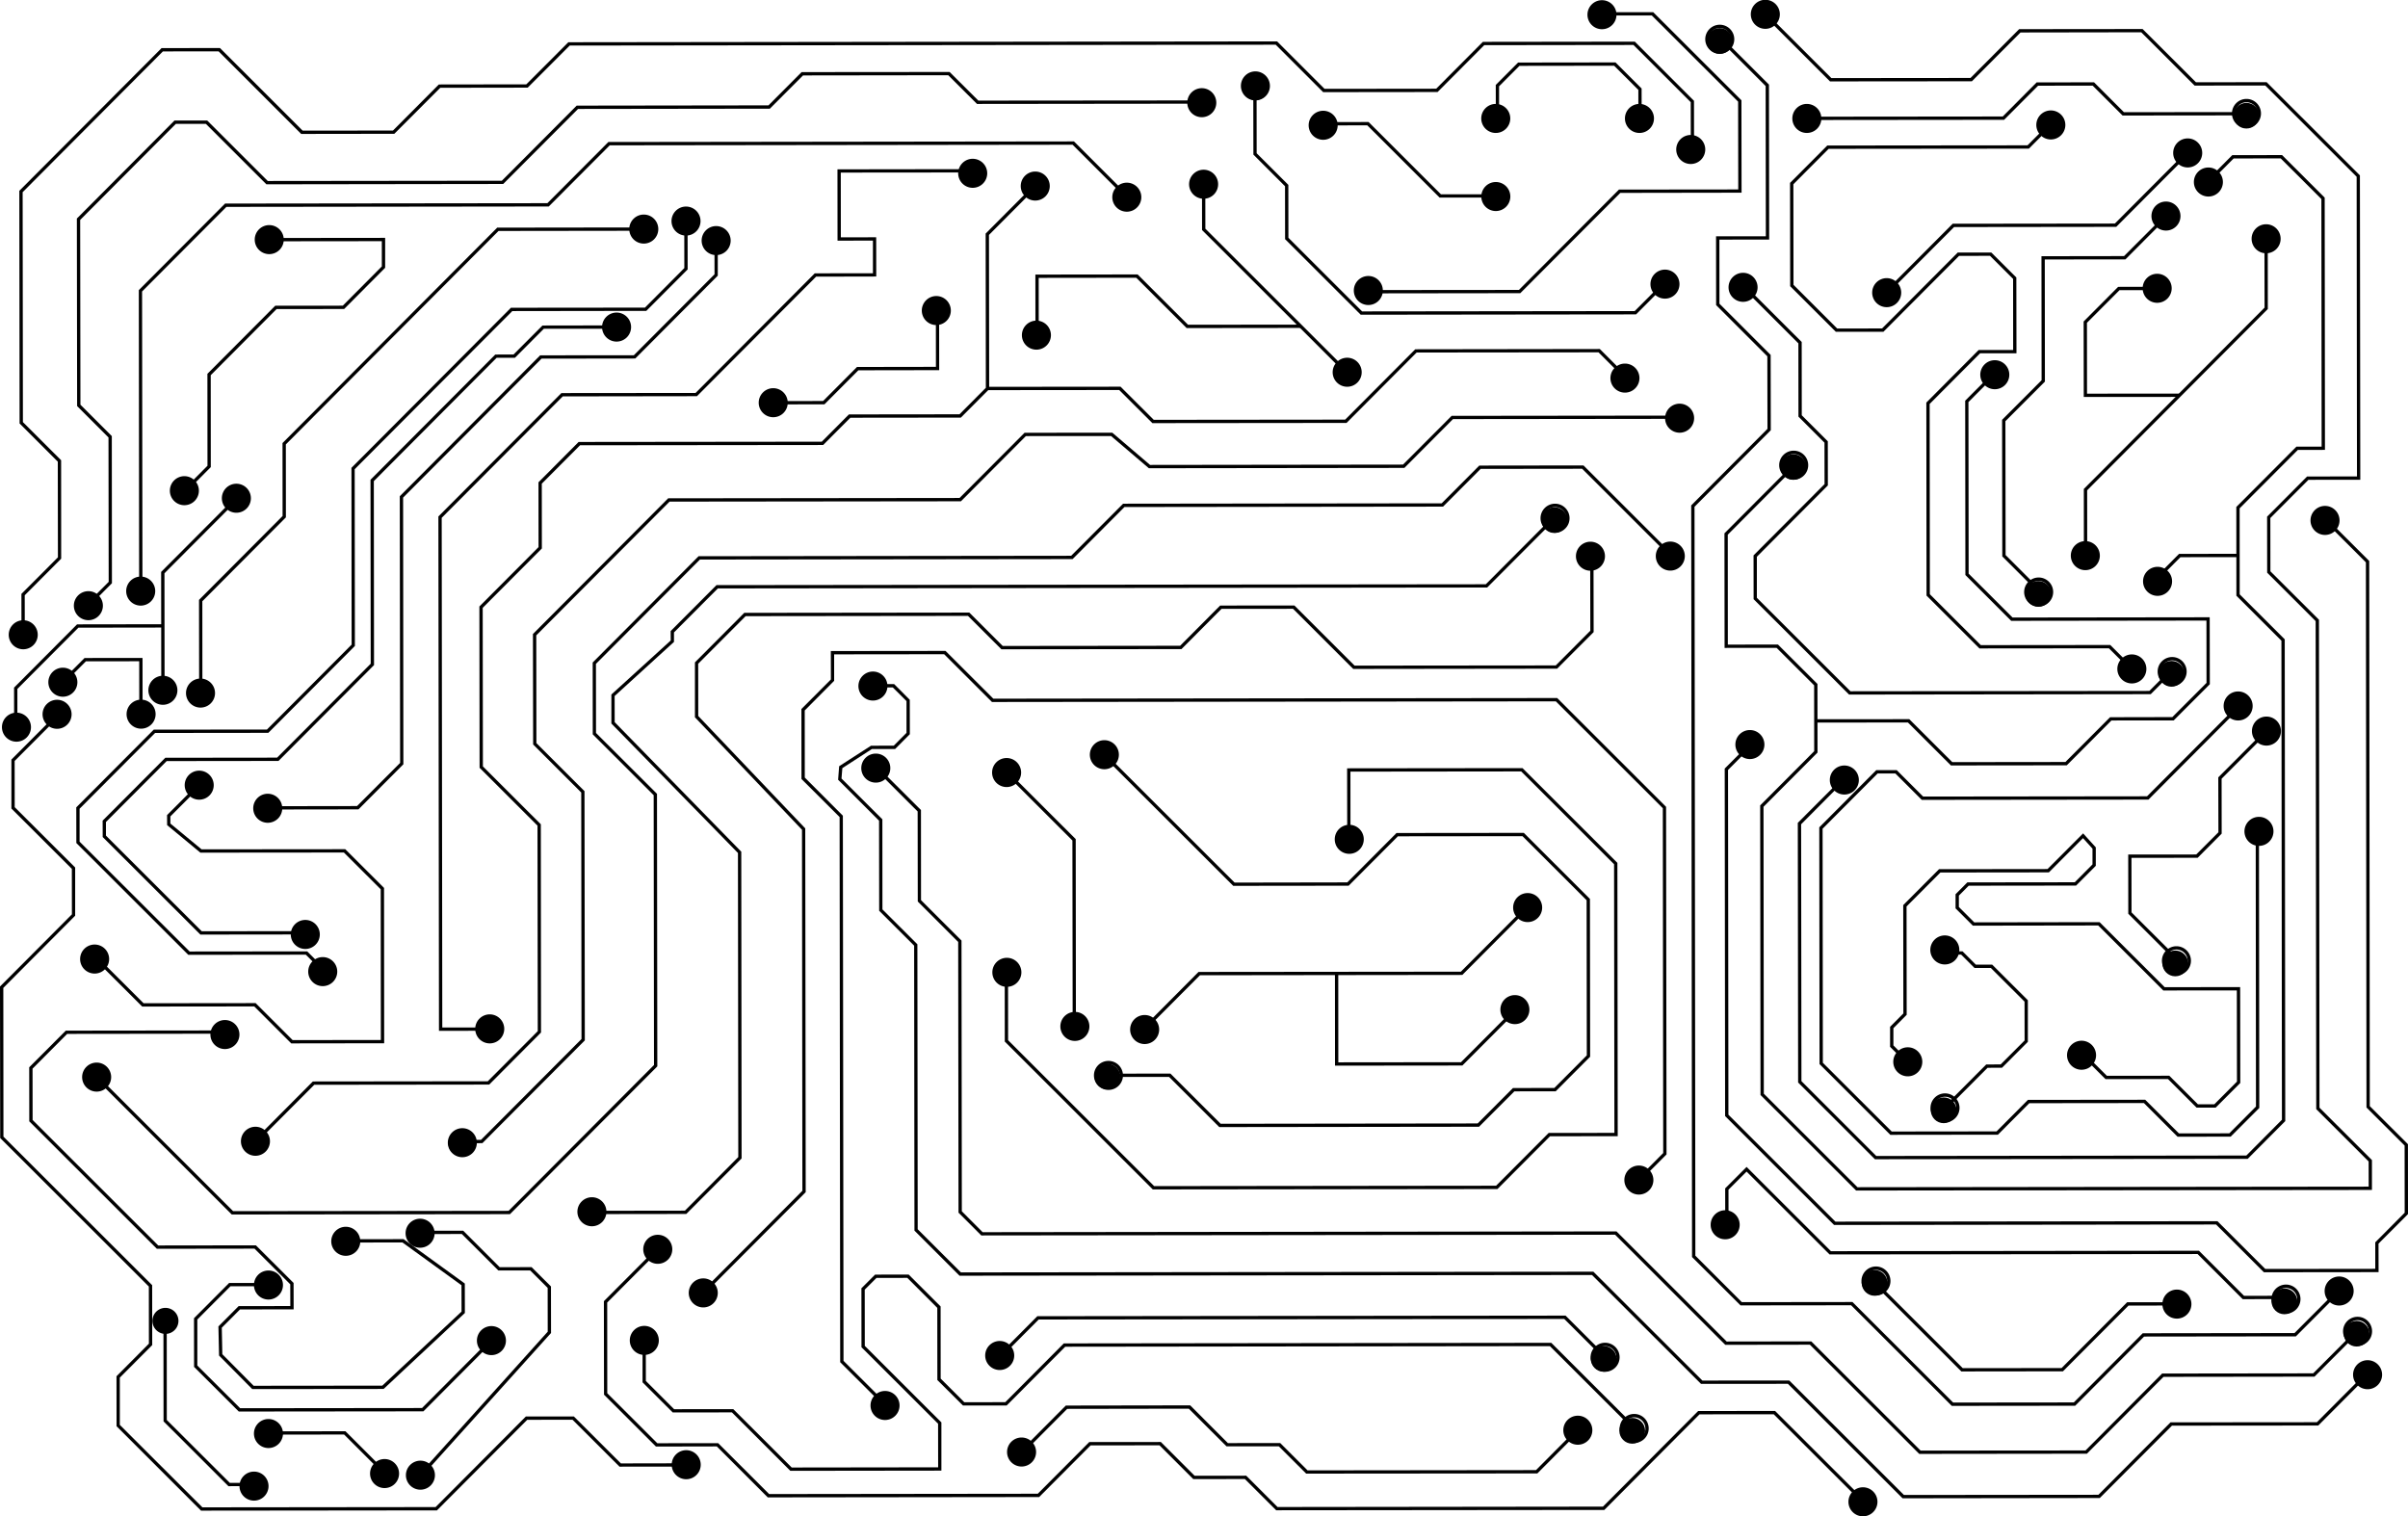 <svg viewBox="0 0 370 233"><polygon class="cls-1" points="159.15 28.16 151.45 35.89 151.48 59.59 147.43 63.66 130.44 63.68 126.27 67.87 88.91 67.91 82.74 74.11 82.75 84.07 73.66 93.19 73.69 117.98 82.59 126.87 82.63 158.45 74.95 166.15 48.08 166.18 48 166.25 39.02 175.27 39.38 175.63 48.29 166.69 75.17 166.66 83.13 158.66 83.1 126.66 74.2 117.77 74.17 93.4 83.26 84.28 83.25 74.32 89.13 68.42 126.48 68.38 130.66 64.19 147.64 64.17 151.99 59.8 151.96 36.1 159.51 28.52 159.15 28.16"/><polygon class="cls-2" points="245.82 53.63 217.46 53.67 206.69 64.48 177.28 64.51 172.18 59.42 151.73 59.44 151.74 59.95 171.97 59.93 177.07 65.02 206.9 64.99 217.67 54.17 245.62 54.14 249.72 58.25 250.08 57.89 245.82 53.63"/><polygon class="cls-3" points="258.43 63.86 223.05 63.9 215.58 71.39 176.71 71.44 170.91 66.49 157.43 66.5 157.35 66.58 147.44 76.52 102.67 76.57 81.89 97.42 81.92 114.4 89.31 121.78 89.35 159.66 73.91 175.15 71.05 175.16 71.05 175.67 74.12 175.66 74.19 175.59 89.86 159.87 89.81 121.57 82.42 114.19 82.4 97.63 102.88 77.08 147.65 77.03 147.73 76.95 157.63 67.01 170.72 67 176.53 71.95 215.79 71.9 223.26 64.4 258.43 64.36 258.43 63.86"/><polygon class="cls-4" points="243.31 71.52 227.3 71.54 221.52 77.34 172.57 77.4 164.59 85.4 107.34 85.47 91.07 101.8 91.08 112.84 100.44 122.19 100.49 163.65 78.15 186.06 35.82 186.11 14.92 165.23 14.56 165.59 35.61 186.62 78.36 186.57 101 163.86 100.95 121.98 100.87 121.9 91.58 112.63 91.57 102.01 107.55 85.98 164.81 85.91 172.78 77.91 221.73 77.85 227.51 72.05 243.1 72.03 256.86 85.78 257.22 85.42 243.31 71.52"/><polygon class="cls-5" points="238.95 79.09 228.3 89.78 110.09 89.91 103.05 96.97 103.06 98.42 93.94 106.72 93.94 111.18 94.01 111.25 113.39 131.07 113.44 177.8 105.24 186.03 90.95 186.05 90.95 186.56 105.45 186.54 113.95 178.01 113.9 130.87 113.82 130.79 94.45 110.97 94.44 106.95 103.56 98.64 103.56 97.18 110.3 90.42 228.51 90.28 239.31 79.45 238.95 79.09"/><polygon class="cls-6" points="244.85 85.47 244.34 85.47 244.36 96.92 239.05 102.25 208.14 102.28 198.89 93.04 187.48 93.05 181.33 99.23 154.07 99.26 148.94 94.13 114.36 94.17 106.78 101.78 106.78 110.22 123.23 127.5 123.29 182.98 107.72 198.6 108.08 198.96 123.8 183.19 123.73 127.29 107.29 110.02 107.28 101.99 114.57 94.68 148.73 94.64 153.87 99.77 181.54 99.74 187.69 93.56 198.68 93.55 207.93 102.79 239.26 102.75 244.87 97.13 244.85 85.47"/><polygon class="cls-7" points="145.28 100.02 127.66 100.04 127.67 104.41 123.14 108.95 123.15 119.7 129.01 125.55 129.1 209.32 135.82 216.03 136.18 215.67 129.61 209.11 129.51 125.34 123.66 119.48 123.65 109.17 128.17 104.62 128.17 100.55 145.07 100.53 152.42 107.87 239.06 107.77 255.5 124.19 255.56 177.18 251.44 181.31 251.8 181.67 256.07 177.39 256 123.98 255.93 123.91 239.27 107.26 152.63 107.36 145.28 100.02"/><polygon class="cls-8" points="137.39 105.12 133.89 105.12 133.9 105.63 137.18 105.63 139.29 107.73 139.29 112.61 137.33 114.58 133.83 114.59 128.94 117.74 128.78 119.82 135.07 126.11 135.09 139.95 140.46 145.31 140.51 189.1 147.44 196.03 244.62 195.92 261.37 212.65 274.72 212.64 292.34 230.23 322.64 230.19 333.73 219.07 356.21 219.05 363.8 211.43 363.44 211.07 356 218.54 333.51 218.56 322.43 229.69 292.55 229.72 274.93 212.13 261.58 212.14 244.83 195.41 147.65 195.52 141.01 188.89 140.96 145.1 135.59 139.74 135.58 125.9 129.3 119.63 129.43 118.03 133.98 115.09 137.54 115.09 139.8 112.82 139.79 107.53 137.39 105.12"/><polygon class="cls-9" points="134.65 117.63 134.29 117.99 141 124.69 141.02 138.53 147.23 144.74 147.28 186.34 150.78 189.84 248.17 189.73 265.1 206.65 278.1 206.63 294.9 223.41 320.66 223.38 332.43 211.57 355.63 211.54 362.3 204.85 361.94 204.5 355.43 211.03 332.22 211.06 320.45 222.88 295.11 222.9 278.31 206.12 265.31 206.14 248.38 189.22 150.99 189.34 147.79 186.13 147.74 144.53 141.52 138.32 141.51 124.47 134.65 117.63"/><polygon class="cls-10" points="240.56 202.16 159.39 202.25 153.37 208.3 153.73 208.66 159.6 202.76 240.35 202.67 246.65 208.96 247 208.6 240.56 202.16"/><polygon class="cls-11" points="71.17 189.11 64.36 189.12 64.36 189.63 70.96 189.62 76.57 195.22 81.47 195.22 84.15 197.9 84.16 204.63 64.21 226.78 64.59 227.12 84.67 204.83 84.66 197.68 81.68 194.71 76.78 194.72 71.17 189.11"/><polygon class="cls-12" points="110.29 36.75 109.78 36.75 109.79 42.15 97.39 54.59 83 54.6 61.43 76.25 61.48 117.23 54.86 123.86 41.14 123.88 41.14 124.39 55.08 124.37 61.98 117.44 61.94 76.46 83.21 55.11 97.61 55.09 110.29 42.36 110.29 36.75"/><polygon class="cls-13" points="105.65 33.65 105.14 33.65 105.15 41.19 99.1 47.27 78.5 47.29 78.43 47.37 54 71.89 54.03 99.05 41.02 112.1 23.62 112.12 11.72 124.06 11.73 129.54 11.8 129.61 28.93 146.72 46.99 146.7 49.74 149.45 50.1 149.09 47.2 146.19 29.14 146.21 12.23 129.33 12.23 124.27 23.83 112.63 41.23 112.61 54.53 99.26 54.5 72.1 78.72 47.8 99.31 47.77 105.66 41.4 105.65 33.65"/><polygon class="cls-14" points="36.45 76.15 24.76 87.88 24.78 106.07 25.29 106.07 25.27 88.09 36.81 76.51 36.45 76.15"/><polygon class="cls-15" points="25.03 95.92 11.84 95.94 2.16 105.66 2.17 112.31 2.67 112.31 2.67 105.86 12.05 96.45 25.03 96.43 25.03 95.92"/><polygon class="cls-16" points="21.9 101.1 12.99 101.11 8.77 105.34 9.13 105.7 13.2 101.62 21.39 101.61 21.4 109.74 21.91 109.74 21.9 101.1"/><polygon class="cls-17" points="150.23 25.99 128.68 26.02 128.69 36.98 134.13 36.97 134.13 41.99 125.19 42 106.88 60.38 86.26 60.4 67.36 79.36 67.45 158.4 75.68 158.39 75.68 157.88 67.96 157.89 67.87 79.57 86.47 60.91 107.09 60.88 107.16 60.81 125.4 42.51 134.64 42.49 134.63 36.46 129.2 36.47 129.19 26.52 150.24 26.5 150.23 25.99"/><polygon class="cls-18" points="144.3 47.73 143.8 47.73 143.81 56.37 131.68 56.39 126.47 61.62 119.23 61.63 119.23 62.14 126.68 62.13 131.89 56.9 144.31 56.88 144.3 47.73"/><polygon class="cls-19" points="30.74 120.16 25.67 125.25 25.68 126.79 30.79 131.02 52.84 131 58.5 136.65 58.52 159.81 44.96 159.82 39.28 154.14 22.06 154.16 14.9 147.01 14.54 147.37 21.85 154.67 39.07 154.65 44.75 160.33 59.03 160.31 59.01 136.44 53.05 130.49 30.97 130.51 26.18 126.55 26.18 125.45 31.1 120.52 30.74 120.16"/><polygon class="cls-20" points="95.1 50 83.35 50.02 78.91 54.47 76.1 54.48 56.93 73.72 56.96 101.99 42.58 116.42 25.4 116.44 15.77 126.1 15.78 128.62 30.79 143.61 47.16 143.59 47.16 143.08 31 143.1 16.28 128.4 16.28 126.31 25.61 116.95 42.79 116.93 57.47 102.2 57.44 73.93 76.31 54.98 79.12 54.98 83.56 50.52 95.09 50.51 95.1 50"/><polygon class="cls-21" points="185.2 28.31 184.69 28.31 184.7 35.35 207 57.63 207.36 57.27 185.21 35.14 185.2 28.31"/><polygon class="cls-22" points="193.08 13.2 192.57 13.2 192.59 23.76 197.45 28.62 197.46 36.75 209.08 48.36 251.39 48.31 256.23 43.45 255.87 43.09 251.18 47.8 209.29 47.85 197.97 36.54 197.96 28.41 193.09 23.55 193.08 13.2"/><polygon class="cls-23" points="174.8 42.17 159.09 42.19 159.1 51.67 159.61 51.66 159.6 42.7 174.59 42.68 182.33 50.41 199.86 50.39 199.86 49.88 182.54 49.9 174.8 42.17"/><polygon class="cls-24" points="154.78 118.44 154.42 118.8 164.78 129.15 164.82 158.03 165.32 158.03 165.29 128.94 154.78 118.44"/><polygon class="cls-25" points="254.02 1.87 246.14 1.88 246.14 2.38 253.81 2.38 267.07 15.62 267.09 29.11 248.76 29.13 233.39 44.55 210.22 44.57 210.22 45.08 233.6 45.05 248.97 29.64 267.6 29.61 267.58 15.41 254.02 1.87"/><polygon class="cls-26" points="233.94 118.03 206.99 118.06 207.01 128.99 207.51 128.99 207.5 118.57 233.74 118.54 248.01 132.8 248.06 174.08 237.96 174.09 229.88 182.2 177.34 182.26 154.9 159.84 154.89 149.15 154.38 149.15 154.39 160.05 177.13 182.77 230.09 182.71 238.17 174.6 248.57 174.59 248.52 132.59 233.94 118.03"/><polygon class="cls-27" points="169.83 115.77 169.47 116.13 189.49 136.12 207.23 136.1 214.79 128.51 233.94 128.49 243.79 138.33 243.82 162.17 238.83 167.18 232.47 167.19 227.05 172.63 187.56 172.68 179.84 164.97 170.15 164.98 170.15 165.49 179.63 165.48 187.35 173.19 227.26 173.14 232.69 167.7 239.04 167.69 244.33 162.38 244.3 138.12 244.22 138.05 234.14 127.98 214.58 128 207.02 135.59 189.7 135.62 169.83 115.77"/><polygon class="cls-28" points="234.68 139.07 224.47 149.31 184.16 149.35 175.71 157.84 176.07 158.2 184.38 149.86 224.69 149.81 235.03 139.43 234.68 139.07"/><polygon class="cls-29" points="205.63 149.58 205.12 149.58 205.13 163.75 224.7 163.73 233.38 155.02 233.02 154.66 224.49 163.22 205.64 163.24 205.63 149.58"/><polygon class="cls-30" points="264.39 5.59 264.03 5.95 271.3 13.22 271.33 36.31 263.68 36.31 263.69 46.88 271.56 54.75 271.58 65.9 259.86 77.66 259.99 193.16 267.44 200.59 284.43 200.57 299.9 216.03 318.86 216.01 329.45 205.38 352.77 205.35 359.43 198.67 359.07 198.31 352.56 204.84 329.24 204.87 318.65 215.5 300.11 215.52 284.64 200.07 267.64 200.09 260.5 192.95 260.37 77.87 272.09 66.11 272.07 54.54 264.2 46.67 264.19 36.82 271.84 36.81 271.81 13 264.39 5.59"/><polygon class="cls-31" points="41.23 197.14 35.2 197.15 29.81 202.56 29.82 210.04 36.69 216.9 65.06 216.87 75.91 205.97 75.55 205.61 64.85 216.36 36.9 216.39 30.32 209.83 30.32 202.76 35.41 197.65 41.23 197.65 41.23 197.14"/><polygon class="cls-32" points="357.32 79.49 356.96 79.85 363.53 86.41 363.62 170.18 369.48 176.03 369.49 186.35 364.97 190.9 364.97 194.97 348.07 194.99 340.72 187.65 282.02 187.72 265.58 171.29 265.52 118.31 269.63 114.18 269.28 113.82 265.01 118.1 265.07 171.5 281.81 188.23 340.51 188.16 347.86 195.5 365.48 195.48 365.47 191.1 370 186.56 369.99 175.82 364.13 169.97 364.04 86.2 357.32 79.49"/><polygon class="cls-33" points="271.31 1.92 270.95 2.28 281.19 12.51 302.99 12.49 310.46 4.99 329.01 4.96 337.21 13.15 348.07 13.14 362.11 27.16 362.16 73.21 354.49 73.22 348.35 79.39 348.36 88 355.81 95.44 355.9 170.43 363.95 178.47 363.96 182.34 285.41 182.43 271.02 168.06 270.97 123.97 279.27 115.64 279.26 105.1 273.19 99.04 265.49 99.05 265.48 82.16 276.07 71.52 275.71 71.17 264.97 81.95 264.99 99.56 272.98 99.55 278.75 105.31 278.76 115.43 270.46 123.76 270.51 168.27 270.59 168.34 285.2 182.94 364.46 182.85 364.46 178.26 356.4 170.21 356.32 95.23 348.86 87.79 348.85 79.6 354.7 73.73 362.67 73.72 362.61 26.95 348.28 12.63 337.42 12.64 329.22 4.46 310.25 4.48 302.78 11.98 281.4 12 271.31 1.92"/><polygon class="cls-34" points="306.46 57.05 301.96 61.57 301.99 88.36 309.03 95.4 339.03 95.36 339.04 104.93 333.79 110.19 324.22 110.21 317.36 117.09 299.98 117.11 293.37 110.51 279.01 110.52 279.01 111.03 293.16 111.02 299.77 117.62 317.57 117.6 324.43 110.71 334 110.7 339.55 105.14 339.53 94.85 309.24 94.89 302.49 88.15 302.46 61.78 306.82 57.41 306.46 57.05"/><polygon class="cls-35" points="350.65 23.83 343 23.84 338.96 27.89 339.32 28.25 343.21 24.35 350.44 24.34 356.69 30.58 356.73 68.63 352.86 68.63 343.62 77.9 343.63 91.54 350.55 98.45 350.63 172.06 345.16 177.56 288.3 177.63 276.8 166.13 276.75 126.66 283.57 119.8 283.22 119.45 276.24 126.44 276.29 166.34 288.09 178.13 345.37 178.07 351.14 172.27 351.06 98.24 344.14 91.33 344.13 78.11 353.07 69.14 357.24 69.13 357.2 30.37 350.65 23.83"/><polygon class="cls-36" points="268.2 43.92 267.84 44.28 276.33 52.76 276.34 64.02 280.34 68.02 280.35 74.39 269.44 85.34 269.45 92.07 284.12 106.73 330.47 106.67 334.07 103.06 333.71 102.7 330.26 106.17 284.33 106.22 269.95 91.86 269.95 85.55 280.86 74.59 280.85 67.81 276.85 63.81 276.84 52.55 268.2 43.92"/><polygon class="cls-37" points="336.18 23.09 324.96 34.35 300.04 34.38 289.9 44.55 290.26 44.91 300.25 34.89 325.17 34.86 336.54 23.45 336.18 23.09"/><polygon class="cls-38" points="332.77 32.94 326.37 39.35 313.68 39.37 313.7 58.43 307.63 64.51 307.66 85.5 313.1 90.94 313.46 90.58 308.17 85.29 308.14 64.72 314.21 58.64 314.19 39.87 326.58 39.86 333.12 33.29 332.77 32.94"/><polygon class="cls-39" points="321.76 12.65 312.94 12.66 307.73 17.9 277.64 17.93 277.64 18.44 307.94 18.41 313.16 13.17 321.55 13.16 326.14 17.75 345.64 17.73 345.64 17.22 326.35 17.24 321.76 12.65"/><polygon class="cls-40" points="315.15 18.71 311.54 22.33 280.77 22.36 275.05 28.1 275.07 43.98 282.08 50.98 289.4 50.98 301.02 39.32 305.77 39.31 309.32 42.85 309.33 53.78 304.03 53.78 295.99 61.86 296.02 91.52 304.15 99.64 324.04 99.62 327.22 102.79 327.58 102.43 324.25 99.11 304.36 99.13 296.53 91.31 296.5 62.07 304.25 54.29 309.84 54.29 309.82 42.64 305.98 38.81 300.81 38.81 289.19 50.47 282.29 50.48 275.58 43.77 275.56 28.31 280.98 22.87 311.75 22.84 315.51 19.06 315.15 18.71"/><polygon class="cls-41" points="348.45 36.47 347.94 36.47 347.96 47.27 320.19 75.13 320.2 85.38 320.71 85.38 320.7 75.34 348.46 47.48 348.45 36.47"/><polygon class="cls-42" points="331.56 44.07 325.46 44.08 320.16 49.4 320.18 61 334.9 60.99 334.9 60.48 320.68 60.49 320.67 49.6 325.67 44.59 331.56 44.58 331.56 44.07"/><polygon class="cls-43" points="343.88 85.1 334.82 85.11 330.98 88.97 331.34 89.33 335.03 85.62 343.88 85.61 343.88 85.1"/><polygon class="cls-44" points="343.73 108.49 329.9 122.36 295.5 122.4 291.44 118.34 288.3 118.34 279.54 127.13 279.58 163.52 279.66 163.59 290.46 174.38 306.99 174.36 311.81 169.52 329.42 169.5 334.59 174.67 342.75 174.66 347.15 170.25 347.1 127.73 346.6 127.73 346.64 170.03 342.54 174.15 334.8 174.16 329.62 168.99 311.6 169.01 306.78 173.85 290.67 173.87 280.09 163.31 280.05 127.34 288.51 118.85 291.23 118.85 295.29 122.91 330.12 122.87 344.09 108.84 343.73 108.49"/><polygon class="cls-45" points="320.08 128.06 314.61 133.54 297.94 133.56 292.44 139.08 292.46 155.73 290.42 157.78 290.42 160.86 293.15 163.58 293.5 163.22 290.93 160.64 290.93 157.99 292.97 155.94 292.95 139.29 298.15 134.07 314.82 134.05 320.06 128.79 321.52 130.4 321.52 132.83 318.8 135.57 302.29 135.59 300.48 137.41 300.48 139.58 303.14 142.24 322.4 142.21 332.4 152.2 343.7 152.19 343.72 166.2 340.24 169.69 337.72 169.69 333.32 165.3 323.73 165.31 320.2 161.79 319.84 162.15 323.52 165.82 333.12 165.81 337.51 170.2 340.45 170.2 344.23 166.41 344.21 151.68 332.61 151.69 322.61 141.7 303.35 141.73 300.99 139.37 300.99 137.62 302.5 136.1 319 136.08 322.03 133.04 322.03 130.21 320.08 128.06"/><polygon class="cls-46" points="347.94 112.34 340.85 119.45 340.87 127.89 337.46 131.3 327.01 131.31 327.02 140.41 334.25 147.63 334.61 147.27 327.52 140.2 327.51 131.82 337.68 131.81 341.37 128.1 341.36 119.66 348.3 112.7 347.94 112.34"/><polygon class="cls-47" points="301.55 146.18 299.23 146.18 299.23 146.69 301.34 146.69 303.39 148.74 305.9 148.74 311.08 153.91 311.09 159.88 307.41 163.56 305.19 163.57 298.83 169.95 299.19 170.31 305.4 164.08 307.62 164.07 311.59 160.09 311.59 153.7 306.11 148.23 303.6 148.23 301.55 146.18"/><polygon class="cls-48" points="268.37 179.31 265.08 182.61 265.09 188.01 265.6 188.01 265.59 182.81 268.37 180.03 281.12 192.76 337.67 192.7 344.6 199.63 351.21 199.62 351.21 199.11 344.81 199.12 337.88 192.19 281.33 192.26 268.37 179.31"/><polygon class="cls-49" points="288.18 196.84 287.82 197.2 301.37 210.74 316.98 210.72 327.05 200.62 334.49 200.61 334.49 200.1 326.84 200.11 316.77 210.22 301.58 210.23 288.18 196.84"/><polygon class="cls-50" points="101.01 191.69 92.79 199.94 92.81 214.31 100.79 222.28 110.14 222.26 117.97 230.09 159.67 230.04 167.58 222.1 178.16 222.09 183.35 227.28 191.28 227.27 196.09 232.07 246.51 232.02 261.14 217.33 272.54 217.32 286.4 231.16 286.76 230.8 272.75 216.81 260.93 216.82 246.3 231.51 196.3 231.57 191.49 226.76 183.56 226.77 178.37 221.58 167.37 221.59 159.46 229.53 118.18 229.58 110.35 221.76 101 221.77 93.31 214.09 93.3 200.15 101.37 192.05 101.01 191.69"/><polygon class="cls-51" points="9.68 108.76 1.75 116.72 1.75 124.24 11.04 133.51 11.05 140.5 0 151.59 0.03 174.87 22.87 197.69 22.88 206.47 17.9 211.48 17.91 219.16 30.89 232.13 67.14 232.09 67.21 232.02 81.01 218.17 87.97 218.16 95.19 225.37 105.62 225.36 105.62 224.85 95.4 224.87 88.18 217.66 80.8 217.66 80.72 217.74 66.93 231.58 31.1 231.62 18.41 218.95 18.41 211.69 23.39 206.69 23.38 197.48 23.3 197.4 0.53 174.66 0.51 151.8 11.55 140.71 11.55 133.3 2.26 124.03 2.25 116.93 10.04 109.12 9.68 108.76"/><polygon class="cls-52" points="99.19 34.95 76.39 34.98 76.32 35.06 43.41 68.08 43.42 79.29 30.58 92.18 30.6 106.77 31.1 106.77 31.09 92.39 43.93 79.5 43.92 68.29 76.6 35.49 99.19 35.46 99.19 34.95"/><polygon class="cls-53" points="196.23 6.36 87.33 6.49 80.87 12.96 67.43 12.98 60.38 20.06 46.5 20.07 33.8 7.38 24.82 7.39 24.75 7.47 2.97 29.32 3.01 65.07 8.88 70.94 8.9 85.64 3.29 91.26 3.3 97.9 3.81 97.9 3.8 91.47 9.4 85.85 9.39 70.72 3.52 64.86 3.48 29.53 25.03 7.9 33.59 7.89 46.28 20.58 60.59 20.56 67.65 13.49 81.08 13.47 87.54 7 196.02 6.87 203.31 14.16 220.89 14.14 228.06 6.94 250.99 6.91 259.79 15.7 259.8 23.36 260.3 23.36 260.29 15.49 251.2 6.4 227.85 6.43 220.68 13.63 203.52 13.65 196.23 6.36"/><polygon class="cls-54" points="145.91 11.06 123.17 11.08 118.08 16.19 88.61 16.23 77.11 27.77 41.14 27.81 31.84 18.52 26.81 18.52 11.81 33.58 11.85 62.4 16.67 67.22 16.7 89.41 12.57 93.55 12.93 93.91 17.2 89.62 17.18 67.01 12.36 62.19 12.32 33.79 27.02 19.03 31.63 19.03 40.93 28.32 77.32 28.27 88.82 16.74 118.29 16.7 123.39 11.59 145.7 11.56 150.12 15.97 184.93 15.93 184.93 15.43 150.33 15.46 145.91 11.06"/><polygon class="cls-55" points="165.02 21.73 93.48 21.82 93.41 21.89 84.11 31.22 34.58 31.28 21.33 44.58 21.38 91.1 21.89 91.09 21.83 44.79 34.79 31.79 84.32 31.73 93.69 22.33 164.81 22.24 173.11 30.54 173.47 30.18 165.02 21.73"/><polygon class="cls-56" points="59.18 36.55 41.04 36.57 41.04 37.08 58.67 37.06 58.67 40.94 52.67 46.97 42.29 46.98 31.87 57.44 31.88 71.57 28.07 75.39 28.43 75.75 32.39 71.78 32.38 57.65 42.5 47.49 52.88 47.48 59.18 41.15 59.18 36.55"/><polygon class="cls-57" points="210.29 18.75 203.42 18.76 203.42 19.27 210.09 19.26 221.2 30.36 230.1 30.36 230.1 29.85 221.41 29.86 210.29 18.75"/><polygon class="cls-58" points="248.23 9.59 233.26 9.61 229.83 13.05 229.84 18.24 230.34 18.24 230.34 13.26 233.47 10.12 248.02 10.1 251.74 13.81 251.74 18.22 252.25 18.22 252.24 13.6 248.23 9.59"/><polygon class="cls-59" points="139.62 195.85 134.46 195.86 132.36 197.96 132.37 207.02 132.44 207.09 144.14 218.77 144.15 225.47 121.65 225.5 112.67 216.53 103.58 216.54 99.24 212.2 99.23 205.77 98.73 205.77 98.73 212.41 103.37 217.04 112.46 217.03 121.44 226.01 144.65 225.98 144.65 218.56 144.57 218.49 132.88 206.81 132.87 198.17 134.67 196.37 139.41 196.36 144.02 200.97 144.03 212.06 147.96 215.97 154.68 215.97 163.68 206.94 238.15 206.85 251.16 219.85 251.52 219.49 238.36 206.34 163.46 206.43 163.39 206.5 154.47 215.46 148.17 215.47 144.54 211.84 144.53 200.75 139.62 195.85"/><polygon class="cls-60" points="182.88 215.95 163.77 215.98 156.64 223.14 157 223.5 163.98 216.49 182.66 216.46 188.46 222.25 196.5 222.25 200.7 226.44 236.22 226.41 242.8 219.8 242.44 219.44 236.01 225.9 200.91 225.94 196.71 221.74 188.67 221.75 182.88 215.95"/><polygon class="cls-61" points="35.12 158.34 10.11 158.37 4.49 164 4.5 172.31 24.1 191.89 39.11 191.87 44.6 197.35 44.61 200.69 36.67 200.7 33.56 203.82 33.66 208.3 38.76 213.45 58.94 213.43 59.02 213.36 71.43 201.76 71.42 197.23 62.01 190.41 52.88 190.42 52.88 190.93 61.84 190.92 70.91 197.49 70.92 201.54 58.74 212.92 38.97 212.94 34.16 208.09 34.08 204.02 36.88 201.21 45.12 201.2 45.11 197.14 39.32 191.36 24.31 191.38 5.01 172.1 5 164.21 10.32 158.87 35.12 158.84 35.12 158.34"/><polygon class="cls-62" points="25.62 202.66 25.11 202.66 25.13 218.41 25.2 218.48 35.1 228.37 39.26 228.36 39.26 227.85 35.31 227.86 25.63 218.2 25.62 202.66"/><polygon class="cls-63" points="53.08 219.93 41.25 219.94 41.25 220.45 52.87 220.43 59.13 226.69 59.48 226.33 53.08 219.93"/><circle class="cls-64" cx="256.35" cy="43.69" r="1.97" transform="translate(-0.57 0.28) rotate(-0.07)"/><path class="cls-65" d="M258.58,43.69a2.23,2.23,0,1,1-2.23-2.23A2.23,2.23,0,0,1,258.58,43.69Zm-.51,0a1.72,1.72,0,1,0-1.72,1.72A1.72,1.72,0,0,0,258.07,43.69Z" transform="translate(-0.52 -0.03)"/><circle class="cls-66" cx="250.2" cy="58.14" r="1.98" transform="translate(-0.59 0.27) rotate(-0.07)"/><path class="cls-67" d="M252.43,58.13a2.23,2.23,0,1,1-2.23-2.23A2.23,2.23,0,0,1,252.43,58.13Zm-.51,0a1.72,1.72,0,1,0-1.72,1.72A1.72,1.72,0,0,0,251.92,58.13Z" transform="translate(-0.52 -0.03)"/><circle class="cls-68" cx="257.17" cy="85.49" r="1.98" transform="translate(-0.6 0.23) rotate(-0.06)"/><path class="cls-69" d="M259.4,85.48a2.23,2.23,0,1,1-2.23-2.23A2.23,2.23,0,0,1,259.4,85.48Zm-.51,0a1.72,1.72,0,1,0-1.72,1.73A1.73,1.73,0,0,0,258.89,85.48Z" transform="translate(-0.52 -0.03)"/><circle class="cls-70" cx="239.46" cy="79.66" r="1.98" transform="matrix(1, 0, 0, 1, -0.61, 0.26)"/><path class="cls-71" d="M241.69,79.66a2.23,2.23,0,1,1-2.23-2.23A2.23,2.23,0,0,1,241.69,79.66Zm-.51,0a1.72,1.72,0,1,0-1.72,1.73A1.72,1.72,0,0,0,241.18,79.66Z" transform="translate(-0.52 -0.03)"/><circle class="cls-72" cx="244.9" cy="85.5" r="1.98" transform="translate(-0.64 0.32) rotate(-0.08)"/><path class="cls-73" d="M247.13,85.5a2.23,2.23,0,1,1-2.23-2.23A2.23,2.23,0,0,1,247.13,85.5Zm-.51,0a1.72,1.72,0,1,0-1.72,1.72A1.72,1.72,0,0,0,246.62,85.5Z" transform="translate(-0.52 -0.03)"/><circle class="cls-74" cx="235.25" cy="139.49" r="1.98" transform="translate(-0.69 0.26) rotate(-0.07)"/><path class="cls-75" d="M237.48,139.49a2.23,2.23,0,1,1-2.23-2.23A2.23,2.23,0,0,1,237.48,139.49Zm-.51,0a1.72,1.72,0,1,0-1.72,1.73A1.72,1.72,0,0,0,237,139.49Z" transform="translate(-0.52 -0.03)"/><circle class="cls-76" cx="207.84" cy="129.02" r="1.97" transform="translate(-0.67 0.22) rotate(-0.07)"/><path class="cls-77" d="M210.07,129a2.23,2.23,0,1,1-2.23-2.23A2.23,2.23,0,0,1,210.07,129Zm-.51,0a1.72,1.72,0,1,0-1.72,1.72A1.72,1.72,0,0,0,209.56,129Z" transform="translate(-0.52 -0.03)"/><circle class="cls-78" cx="233.29" cy="155.18" r="1.98" transform="translate(-0.7 0.25) rotate(-0.07)"/><path class="cls-79" d="M235.52,155.17a2.23,2.23,0,1,1-2.23-2.23A2.23,2.23,0,0,1,235.52,155.17Zm-.51,0a1.72,1.72,0,1,0-1.72,1.73A1.72,1.72,0,0,0,235,155.18Z" transform="translate(-0.52 -0.03)"/><circle class="cls-80" cx="170.84" cy="165.28" r="1.97" transform="matrix(1, 0, 0, 1, -0.68, 0.14)"/><path class="cls-81" d="M173.07,165.28a2.23,2.23,0,1,1-2.23-2.23A2.23,2.23,0,0,1,173.07,165.28Zm-.51,0a1.72,1.72,0,1,0-1.72,1.72A1.73,1.73,0,0,0,172.57,165.28Z" transform="translate(-0.52 -0.03)"/><circle class="cls-82" cx="155.23" cy="149.44" r="1.97" transform="translate(-0.67 0.13) rotate(-0.06)"/><path class="cls-83" d="M157.46,149.44a2.23,2.23,0,1,1-2.23-2.23A2.23,2.23,0,0,1,157.46,149.44Zm-.51,0a1.72,1.72,0,1,0-1.72,1.73A1.72,1.72,0,0,0,156.95,149.44Z" transform="translate(-0.52 -0.03)"/><circle class="cls-84" cx="101.59" cy="192.04" r="1.97" transform="translate(-0.75 0.09) rotate(-0.07)"/><path class="cls-85" d="M103.82,192a2.23,2.23,0,1,1-2.23-2.23A2.23,2.23,0,0,1,103.82,192Zm-.51,0a1.72,1.72,0,1,0-1.72,1.73A1.72,1.72,0,0,0,103.32,192Z" transform="translate(-0.52 -0.03)"/><circle class="cls-86" cx="99.52" cy="206" r="1.97" transform="translate(-0.8 0.11) rotate(-0.08)"/><path class="cls-87" d="M101.75,206a2.23,2.23,0,1,1-2.23-2.23A2.23,2.23,0,0,1,101.75,206Zm-.51,0a1.72,1.72,0,1,0-1.72,1.73A1.72,1.72,0,0,0,101.24,206Z" transform="translate(-0.52 -0.03)"/><circle class="cls-88" cx="105.96" cy="225.1" r="1.97" transform="translate(-0.79 0.1) rotate(-0.07)"/><path class="cls-89" d="M108.19,225.1a2.23,2.23,0,1,1-2.23-2.23A2.23,2.23,0,0,1,108.19,225.1Zm-.51,0a1.72,1.72,0,1,0-1.72,1.73A1.73,1.73,0,0,0,107.68,225.1Z" transform="translate(-0.52 -0.03)"/><circle class="cls-90" cx="65.12" cy="226.71" r="1.97" transform="translate(-0.79 0.05) rotate(-0.07)"/><path class="cls-91" d="M67.35,226.71a2.23,2.23,0,1,1-2.23-2.23A2.23,2.23,0,0,1,67.35,226.71Zm-.51,0a1.72,1.72,0,1,0-1.72,1.72A1.72,1.72,0,0,0,66.84,226.71Z" transform="translate(-0.52 -0.03)"/><circle class="cls-92" cx="59.62" cy="226.46" r="1.98" transform="translate(-0.93 0.08) rotate(-0.1)"/><path class="cls-93" d="M61.84,226.46a2.23,2.23,0,1,1-2.23-2.23A2.23,2.23,0,0,1,61.84,226.46Zm-.51,0a1.72,1.72,0,1,0-1.72,1.72A1.72,1.72,0,0,0,61.34,226.46Z" transform="translate(-0.52 -0.03)"/><circle class="cls-94" cx="76.03" cy="206.03" r="1.98" transform="translate(-0.76 0.06) rotate(-0.07)"/><path class="cls-95" d="M78.26,206A2.23,2.23,0,1,1,76,203.8,2.23,2.23,0,0,1,78.26,206Zm-.51,0A1.72,1.72,0,1,0,76,207.75,1.72,1.72,0,0,0,77.75,206Z" transform="translate(-0.52 -0.03)"/><circle class="cls-96" cx="65.08" cy="189.53" r="1.98" transform="translate(-0.79 0.06) rotate(-0.08)"/><path class="cls-97" d="M67.3,189.53a2.23,2.23,0,1,1-2.23-2.23A2.23,2.23,0,0,1,67.3,189.53Zm-.51,0a1.72,1.72,0,1,0-1.72,1.73A1.72,1.72,0,0,0,66.8,189.53Z" transform="translate(-0.52 -0.03)"/><circle class="cls-98" cx="53.65" cy="190.77" r="1.97" transform="translate(-0.71 0.02) rotate(-0.06)"/><path class="cls-99" d="M55.88,190.77a2.23,2.23,0,1,1-2.23-2.23A2.23,2.23,0,0,1,55.88,190.77Zm-.51,0a1.72,1.72,0,1,0-1.72,1.73A1.72,1.72,0,0,0,55.37,190.77Z" transform="translate(-0.52 -0.03)"/><circle class="cls-100" cx="39.79" cy="175.4" r="1.98" transform="translate(-0.73 0.02) rotate(-0.07)"/><path class="cls-101" d="M42,175.4a2.23,2.23,0,1,1-2.23-2.23A2.23,2.23,0,0,1,42,175.4Zm-.51,0a1.72,1.72,0,1,0-1.72,1.73A1.73,1.73,0,0,0,41.51,175.4Z" transform="translate(-0.52 -0.03)"/><circle class="cls-102" cx="15.37" cy="165.54" r="1.97" transform="translate(-0.78 0) rotate(-0.09)"/><path class="cls-103" d="M17.6,165.54a2.23,2.23,0,1,1-2.23-2.23A2.23,2.23,0,0,1,17.6,165.54Zm-.51,0a1.72,1.72,0,1,0-1.72,1.73A1.72,1.72,0,0,0,17.09,165.54Z" transform="translate(-0.52 -0.03)"/><circle class="cls-104" cx="35.08" cy="159.02" r="1.98" transform="translate(-0.77 0.03) rotate(-0.09)"/><path class="cls-105" d="M37.31,159a2.23,2.23,0,1,1-2.23-2.23A2.23,2.23,0,0,1,37.31,159Zm-.51,0a1.72,1.72,0,1,0-1.72,1.72A1.72,1.72,0,0,0,36.8,159Z" transform="translate(-0.52 -0.03)"/><circle class="cls-106" cx="15.06" cy="147.4" r="1.98" transform="translate(-0.69 -0.01) rotate(-0.07)"/><path class="cls-107" d="M17.29,147.4a2.23,2.23,0,1,1-2.23-2.23A2.23,2.23,0,0,1,17.29,147.4Zm-.51,0a1.72,1.72,0,1,0-1.72,1.73A1.72,1.72,0,0,0,16.78,147.4Z" transform="translate(-0.52 -0.03)"/><circle class="cls-108" cx="50.12" cy="149.34" r="1.97" transform="translate(-0.67 0.02) rotate(-0.06)"/><path class="cls-109" d="M52.34,149.33a2.23,2.23,0,1,1-2.23-2.23A2.23,2.23,0,0,1,52.34,149.33Zm-.51,0a1.72,1.72,0,1,0-1.72,1.73A1.72,1.72,0,0,0,51.84,149.33Z" transform="translate(-0.52 -0.03)"/><circle class="cls-110" cx="46.91" cy="143.59" r="1.98"/><path class="cls-111" d="M49.66,143.62a2.23,2.23,0,1,1-2.23-2.23A2.23,2.23,0,0,1,49.66,143.62Zm-.51,0a1.72,1.72,0,1,0-1.72,1.73A1.72,1.72,0,0,0,49.15,143.62Z" transform="translate(-0.52 -0.03)"/><circle class="cls-112" cx="31.13" cy="120.68" r="1.97" transform="translate(-0.69 0.01) rotate(-0.08)"/><path class="cls-113" d="M33.36,120.68a2.23,2.23,0,1,1-2.23-2.23A2.23,2.23,0,0,1,33.36,120.68Zm-.51,0a1.72,1.72,0,1,0-1.72,1.72A1.72,1.72,0,0,0,32.85,120.68Z" transform="translate(-0.52 -0.03)"/><circle class="cls-114" cx="8.78" cy="109.76" r="1.98"/><path class="cls-115" d="M11.52,109.79a2.23,2.23,0,1,1-2.23-2.23A2.23,2.23,0,0,1,11.52,109.79Zm-.51,0a1.72,1.72,0,1,0-1.72,1.73A1.73,1.73,0,0,0,11,109.79Z" transform="translate(-0.52 -0.03)"/><circle class="cls-116" cx="22.2" cy="109.77" r="1.98" transform="translate(-0.71 0.01) rotate(-0.1)"/><path class="cls-117" d="M24.43,109.77a2.23,2.23,0,1,1-2.23-2.23A2.23,2.23,0,0,1,24.43,109.77Zm-.51,0a1.72,1.72,0,1,0-1.72,1.73A1.73,1.73,0,0,0,23.93,109.77Z" transform="translate(-0.52 -0.03)"/><circle class="cls-118" cx="10.18" cy="104.86" r="1.98" transform="matrix(1, 0, 0, 1, -0.62, -0.02)"/><path class="cls-119" d="M12.41,104.86a2.23,2.23,0,1,1-2.23-2.23A2.23,2.23,0,0,1,12.41,104.86Zm-.51,0a1.72,1.72,0,1,0-1.72,1.73A1.72,1.72,0,0,0,11.91,104.86Z" transform="translate(-0.52 -0.03)"/><circle class="cls-120" cx="3.05" cy="111.77" r="1.98" transform="translate(-0.65 -0.03) rotate(-0.07)"/><path class="cls-121" d="M5.28,111.77A2.23,2.23,0,1,1,3,109.54,2.23,2.23,0,0,1,5.28,111.77Zm-.51,0a1.72,1.72,0,1,0-1.72,1.73A1.72,1.72,0,0,0,4.77,111.77Z" transform="translate(-0.52 -0.03)"/><circle class="cls-122" cx="3.57" cy="97.55" r="1.98"/><path class="cls-123" d="M6.32,97.57a2.23,2.23,0,1,1-2.23-2.23A2.23,2.23,0,0,1,6.32,97.57Zm-.51,0A1.72,1.72,0,1,0,4.09,99.3,1.72,1.72,0,0,0,5.81,97.57Z" transform="translate(-0.52 -0.03)"/><circle class="cls-124" cx="14.1" cy="93.1" r="1.97" transform="translate(-0.63 -0.01) rotate(-0.07)"/><path class="cls-125" d="M16.33,93.1a2.23,2.23,0,1,1-2.23-2.23A2.23,2.23,0,0,1,16.33,93.1Zm-.51,0a1.72,1.72,0,1,0-1.72,1.73A1.73,1.73,0,0,0,15.82,93.1Z" transform="translate(-0.52 -0.03)"/><circle class="cls-126" cx="22.14" cy="90.86" r="1.98" transform="translate(-0.63 0) rotate(-0.07)"/><path class="cls-127" d="M24.37,90.86a2.23,2.23,0,1,1-2.23-2.23A2.23,2.23,0,0,1,24.37,90.86Zm-.51,0a1.72,1.72,0,1,0-1.72,1.72A1.72,1.72,0,0,0,23.86,90.86Z" transform="translate(-0.52 -0.03)"/><circle class="cls-128" cx="28.33" cy="75.41" r="1.97"/><path class="cls-129" d="M31.08,75.43a2.23,2.23,0,1,1-2.23-2.23A2.23,2.23,0,0,1,31.08,75.43Zm-.51,0a1.72,1.72,0,1,0-1.72,1.73A1.73,1.73,0,0,0,30.57,75.43Z" transform="translate(-0.52 -0.03)"/><circle class="cls-130" cx="41.89" cy="36.86" r="1.97" transform="translate(-0.55 0.01) rotate(-0.06)"/><path class="cls-131" d="M44.12,36.85a2.23,2.23,0,1,1-2.23-2.23A2.23,2.23,0,0,1,44.12,36.85Zm-.51,0a1.72,1.72,0,1,0-1.72,1.72A1.72,1.72,0,0,0,43.61,36.85Z" transform="translate(-0.52 -0.03)"/><circle class="cls-132" cx="36.84" cy="76.59" r="1.98" transform="translate(-0.61 0.01) rotate(-0.07)"/><path class="cls-133" d="M39.07,76.59a2.23,2.23,0,1,1-2.23-2.23A2.23,2.23,0,0,1,39.07,76.59Zm-.51,0a1.72,1.72,0,1,0-1.72,1.72A1.72,1.72,0,0,0,38.56,76.59Z" transform="translate(-0.52 -0.03)"/><circle class="cls-134" cx="25.55" cy="106.1" r="1.97" transform="translate(-0.64 0) rotate(-0.07)"/><path class="cls-135" d="M27.78,106.1a2.23,2.23,0,1,1-2.23-2.23A2.23,2.23,0,0,1,27.78,106.1Zm-.51,0a1.72,1.72,0,1,0-1.72,1.72A1.72,1.72,0,0,0,27.27,106.1Z" transform="translate(-0.52 -0.03)"/><circle class="cls-136" cx="31.33" cy="106.54" r="1.98" transform="translate(-0.62 0) rotate(-0.06)"/><path class="cls-137" d="M33.56,106.53a2.23,2.23,0,1,1-2.23-2.23A2.23,2.23,0,0,1,33.56,106.53Zm-.51,0a1.72,1.72,0,1,0-1.72,1.73A1.73,1.73,0,0,0,33.05,106.54Z" transform="translate(-0.52 -0.03)"/><circle class="cls-138" cx="41.66" cy="124.23" r="1.98" transform="translate(-0.67 0.02) rotate(-0.07)"/><path class="cls-139" d="M43.89,124.23A2.23,2.23,0,1,1,41.66,122,2.23,2.23,0,0,1,43.89,124.23Zm-.51,0A1.72,1.72,0,1,0,41.66,126,1.72,1.72,0,0,0,43.38,124.23Z" transform="translate(-0.52 -0.03)"/><circle class="cls-140" cx="41.27" cy="197.47" r="1.98"/><path class="cls-141" d="M44,197.49a2.23,2.23,0,1,1-2.23-2.23A2.23,2.23,0,0,1,44,197.49Zm-.51,0a1.72,1.72,0,1,0-1.72,1.72A1.72,1.72,0,0,0,43.51,197.5Z" transform="translate(-0.52 -0.03)"/><circle class="cls-142" cx="41.77" cy="220.31" r="1.98" transform="translate(-0.82 0.03) rotate(-0.08)"/><path class="cls-143" d="M44,220.31a2.23,2.23,0,1,1-2.23-2.23A2.23,2.23,0,0,1,44,220.31Zm-.51,0A1.72,1.72,0,1,0,41.77,222,1.72,1.72,0,0,0,43.49,220.31Z" transform="translate(-0.52 -0.03)"/><circle class="cls-144" cx="39.55" cy="228.39" r="1.98" transform="translate(-0.79 0.02) rotate(-0.07)"/><path class="cls-145" d="M41.78,228.39a2.23,2.23,0,1,1-2.23-2.23A2.23,2.23,0,0,1,41.78,228.39Zm-.51,0a1.72,1.72,0,1,0-1.72,1.73A1.72,1.72,0,0,0,41.27,228.39Z" transform="translate(-0.52 -0.03)"/><circle class="cls-146" cx="25.98" cy="203.05" r="1.74" transform="translate(-0.84 0.01) rotate(-0.09)"/><path class="cls-147" d="M27.94,203a2,2,0,1,1-2-2A2,2,0,0,1,27.94,203Zm-.45,0A1.52,1.52,0,1,0,26,204.57,1.52,1.52,0,0,0,27.49,203Z" transform="translate(-0.52 -0.03)"/><circle class="cls-148" cx="136.51" cy="216.04" r="1.98" transform="translate(-0.73 0.11) rotate(-0.06)"/><path class="cls-149" d="M138.74,216a2.23,2.23,0,1,1-2.23-2.23A2.23,2.23,0,0,1,138.74,216Zm-.51,0a1.72,1.72,0,1,0-1.72,1.72A1.72,1.72,0,0,0,138.23,216Z" transform="translate(-0.52 -0.03)"/><circle class="cls-150" cx="108.58" cy="198.71" r="1.97" transform="translate(-0.75 0.1) rotate(-0.07)"/><path class="cls-151" d="M110.81,198.7a2.23,2.23,0,1,1-2.23-2.23A2.23,2.23,0,0,1,110.81,198.7Zm-.51,0a1.72,1.72,0,1,0-1.72,1.73A1.72,1.72,0,0,0,110.3,198.7Z" transform="translate(-0.52 -0.03)"/><circle class="cls-152" cx="91.47" cy="186.26" r="1.97" transform="translate(-0.74 0.08) rotate(-0.07)"/><path class="cls-153" d="M93.7,186.26A2.23,2.23,0,1,1,91.47,184,2.23,2.23,0,0,1,93.7,186.26Zm-.51,0A1.72,1.72,0,1,0,91.47,188,1.73,1.73,0,0,0,93.19,186.26Z" transform="translate(-0.52 -0.03)"/><circle class="cls-154" cx="71.57" cy="175.62" r="1.98" transform="matrix(1, 0, 0, 1, -0.69, 0.04)"/><path class="cls-155" d="M73.79,175.62a2.23,2.23,0,1,1-2.23-2.23A2.23,2.23,0,0,1,73.79,175.62Zm-.51,0a1.72,1.72,0,1,0-1.72,1.73A1.73,1.73,0,0,0,73.29,175.62Z" transform="translate(-0.52 -0.03)"/><circle class="cls-156" cx="75.75" cy="158.13" r="1.97" transform="translate(-0.68 0.05) rotate(-0.06)"/><path class="cls-157" d="M78,158.13a2.23,2.23,0,1,1-2.23-2.23A2.23,2.23,0,0,1,78,158.13Zm-.51,0a1.72,1.72,0,1,0-1.72,1.73A1.72,1.72,0,0,0,77.47,158.13Z" transform="translate(-0.52 -0.03)"/><circle class="cls-158" cx="155.19" cy="118.74" r="1.98" transform="translate(-0.68 0.19) rotate(-0.08)"/><path class="cls-159" d="M157.42,118.74a2.23,2.23,0,1,1-2.23-2.23A2.23,2.23,0,0,1,157.42,118.74Zm-.51,0a1.72,1.72,0,1,0-1.72,1.72A1.72,1.72,0,0,0,156.91,118.74Z" transform="translate(-0.52 -0.03)"/><circle class="cls-160" cx="170.21" cy="116.04" r="1.97" transform="translate(-0.63 0.14) rotate(-0.06)"/><path class="cls-161" d="M172.44,116a2.23,2.23,0,1,1-2.23-2.23A2.23,2.23,0,0,1,172.44,116Zm-.51,0a1.72,1.72,0,1,0-1.72,1.73A1.72,1.72,0,0,0,171.94,116Z" transform="translate(-0.52 -0.03)"/><circle class="cls-162" cx="135.09" cy="118.06" r="1.97" transform="translate(-0.66 0.13) rotate(-0.07)"/><path class="cls-163" d="M137.32,118.06a2.23,2.23,0,1,1-2.23-2.23A2.23,2.23,0,0,1,137.32,118.06Zm-.51,0a1.72,1.72,0,1,0-1.72,1.73A1.72,1.72,0,0,0,136.81,118.06Z" transform="translate(-0.52 -0.03)"/><circle class="cls-164" cx="134.65" cy="105.45" r="1.97" transform="translate(-0.64 0.13) rotate(-0.07)"/><path class="cls-165" d="M136.88,105.45a2.23,2.23,0,1,1-2.23-2.23A2.23,2.23,0,0,1,136.88,105.45Zm-.51,0a1.72,1.72,0,1,0-1.72,1.73A1.72,1.72,0,0,0,136.37,105.45Z" transform="translate(-0.52 -0.03)"/><circle class="cls-166" cx="165.68" cy="157.75" r="1.97" transform="translate(-0.7 0.17) rotate(-0.07)"/><path class="cls-167" d="M167.91,157.75a2.23,2.23,0,1,1-2.23-2.23A2.23,2.23,0,0,1,167.91,157.75Zm-.51,0a1.72,1.72,0,1,0-1.72,1.73A1.72,1.72,0,0,0,167.4,157.75Z" transform="translate(-0.52 -0.03)"/><circle class="cls-168" cx="156.98" cy="223.12" r="1.98"/><path class="cls-169" d="M159.72,223.15a2.23,2.23,0,1,1-2.23-2.23A2.23,2.23,0,0,1,159.72,223.15Zm-.51,0a1.72,1.72,0,1,0-1.72,1.72A1.72,1.72,0,0,0,159.22,223.15Z" transform="translate(-0.52 -0.03)"/><circle class="cls-170" cx="154.13" cy="208.32" r="1.97" transform="translate(-0.77 0.15) rotate(-0.07)"/><path class="cls-171" d="M156.36,208.32a2.23,2.23,0,1,1-2.23-2.23A2.23,2.23,0,0,1,156.36,208.32Zm-.51,0a1.72,1.72,0,1,0-1.72,1.73A1.72,1.72,0,0,0,155.86,208.32Z" transform="translate(-0.52 -0.03)"/><circle class="cls-172" cx="175.89" cy="158.2" r="1.97"/><path class="cls-173" d="M178.63,158.23A2.23,2.23,0,1,1,176.4,156,2.23,2.23,0,0,1,178.63,158.23Zm-.51,0a1.72,1.72,0,1,0-1.72,1.73A1.73,1.73,0,0,0,178.13,158.23Z" transform="translate(-0.52 -0.03)"/><circle class="cls-174" cx="252.34" cy="181.36" r="1.98" transform="translate(-0.81 0.38) rotate(-0.09)"/><path class="cls-175" d="M254.57,181.36a2.23,2.23,0,1,1-2.23-2.23A2.23,2.23,0,0,1,254.57,181.36Zm-.51,0a1.72,1.72,0,1,0-1.72,1.73A1.72,1.72,0,0,0,254.07,181.36Z" transform="translate(-0.52 -0.03)"/><circle class="cls-176" cx="247.15" cy="208.59" r="1.98" transform="matrix(1, 0, 0, 1, -0.73, 0.22)"/><path class="cls-177" d="M249.38,208.59a2.23,2.23,0,1,1-2.23-2.23A2.23,2.23,0,0,1,249.38,208.59Zm-.51,0a1.72,1.72,0,1,0-1.72,1.72A1.73,1.73,0,0,0,248.88,208.59Z" transform="translate(-0.52 -0.03)"/><circle class="cls-178" cx="251.62" cy="219.54" r="1.98" transform="matrix(1, 0, 0, 1, -0.82, 0.32)"/><path class="cls-179" d="M253.85,219.53a2.23,2.23,0,1,1-2.23-2.23A2.23,2.23,0,0,1,253.85,219.53Zm-.51,0a1.72,1.72,0,1,0-1.72,1.73A1.73,1.73,0,0,0,253.35,219.53Z" transform="translate(-0.52 -0.03)"/><circle class="cls-180" cx="286.81" cy="230.8" r="1.98" transform="translate(-0.84 0.37) rotate(-0.08)"/><path class="cls-181" d="M289,230.8a2.23,2.23,0,1,1-2.23-2.23A2.23,2.23,0,0,1,289,230.8Zm-.51,0a1.72,1.72,0,1,0-1.72,1.73A1.72,1.72,0,0,0,288.53,230.8Z" transform="translate(-0.52 -0.03)"/><circle class="cls-182" cx="242.96" cy="219.8" r="1.97" transform="translate(-0.78 0.27) rotate(-0.07)"/><path class="cls-183" d="M245.19,219.8a2.23,2.23,0,1,1-2.23-2.23A2.23,2.23,0,0,1,245.19,219.8Zm-.51,0a1.72,1.72,0,1,0-1.72,1.72A1.72,1.72,0,0,0,244.68,219.8Z" transform="translate(-0.52 -0.03)"/><ellipse class="cls-184" cx="258.6" cy="64.29" rx="1.97" ry="1.98" transform="translate(-0.58 0.23) rotate(-0.06)"/><path class="cls-185" d="M260.83,64.29a2.23,2.23,0,1,1-2.23-2.23A2.23,2.23,0,0,1,260.83,64.29Zm-.51,0A1.72,1.72,0,1,0,258.6,66,1.73,1.73,0,0,0,260.32,64.29Z" transform="translate(-0.52 -0.03)"/><circle class="cls-186" cx="207.52" cy="57.19" r="1.98" transform="translate(-0.57 0.18) rotate(-0.06)"/><path class="cls-187" d="M209.75,57.19A2.23,2.23,0,1,1,207.51,55,2.23,2.23,0,0,1,209.75,57.19Zm-.51,0a1.72,1.72,0,1,0-1.72,1.73A1.73,1.73,0,0,0,209.24,57.19Z" transform="translate(-0.52 -0.03)"/><circle class="cls-188" cx="210.74" cy="44.67" r="1.98" transform="translate(-0.58 0.26) rotate(-0.08)"/><path class="cls-189" d="M213,44.67a2.23,2.23,0,1,1-2.23-2.23A2.23,2.23,0,0,1,213,44.67Zm-.51,0a1.72,1.72,0,1,0-1.72,1.73A1.72,1.72,0,0,0,212.46,44.67Z" transform="translate(-0.52 -0.03)"/><circle class="cls-190" cx="203.83" cy="19.29" r="1.98" transform="translate(-0.54 0.26) rotate(-0.08)"/><path class="cls-191" d="M206.06,19.28a2.23,2.23,0,1,1-2.23-2.23A2.23,2.23,0,0,1,206.06,19.28Zm-.51,0A1.72,1.72,0,1,0,203.83,21,1.72,1.72,0,0,0,205.55,19.29Z" transform="translate(-0.52 -0.03)"/><circle class="cls-192" cx="193.42" cy="13.23" r="1.98" transform="matrix(1, 0, 0, 1, -0.53, 0.17)"/><path class="cls-193" d="M195.65,13.23A2.23,2.23,0,1,1,193.41,11,2.24,2.24,0,0,1,195.65,13.23Zm-.51,0A1.72,1.72,0,1,0,193.42,15,1.72,1.72,0,0,0,195.14,13.23Z" transform="translate(-0.52 -0.03)"/><circle class="cls-194" cx="185.46" cy="28.34" r="1.97" transform="translate(-0.55 0.19) rotate(-0.07)"/><path class="cls-195" d="M187.69,28.34a2.23,2.23,0,1,1-2.23-2.23A2.23,2.23,0,0,1,187.69,28.34Zm-.51,0a1.72,1.72,0,1,0-1.72,1.73A1.72,1.72,0,0,0,187.18,28.34Z" transform="translate(-0.52 -0.03)"/><circle class="cls-196" cx="173.67" cy="30.33" r="1.97" transform="translate(-0.55 0.15) rotate(-0.06)"/><path class="cls-197" d="M175.89,30.33a2.23,2.23,0,1,1-2.23-2.23A2.23,2.23,0,0,1,175.89,30.33Zm-.51,0a1.72,1.72,0,1,0-1.72,1.72A1.73,1.73,0,0,0,175.39,30.33Z" transform="translate(-0.52 -0.03)"/><circle class="cls-198" cx="159.74" cy="51.53" r="1.97" transform="translate(-0.61 0.26) rotate(-0.1)"/><path class="cls-199" d="M162,51.53a2.23,2.23,0,1,1-2.23-2.23A2.23,2.23,0,0,1,162,51.53Zm-.51,0a1.72,1.72,0,1,0-1.72,1.72A1.72,1.72,0,0,0,161.47,51.53Z" transform="translate(-0.52 -0.03)"/><circle class="cls-200" cx="144.4" cy="47.76" r="1.97" transform="translate(-0.57 0.15) rotate(-0.07)"/><path class="cls-201" d="M146.62,47.75a2.23,2.23,0,1,1-2.23-2.23A2.23,2.23,0,0,1,146.62,47.75Zm-.51,0a1.72,1.72,0,1,0-1.72,1.73A1.72,1.72,0,0,0,146.12,47.75Z" transform="translate(-0.52 -0.03)"/><circle class="cls-202" cx="118.82" cy="61.88" r="1.98"/><path class="cls-203" d="M121.56,61.91a2.23,2.23,0,1,1-2.23-2.23A2.23,2.23,0,0,1,121.56,61.91Zm-.51,0a1.72,1.72,0,1,0-1.72,1.72A1.72,1.72,0,0,0,121.05,61.91Z" transform="translate(-0.52 -0.03)"/><circle class="cls-204" cx="110.56" cy="37.02" r="1.98" transform="translate(-0.57 0.13) rotate(-0.08)"/><path class="cls-205" d="M112.79,37a2.23,2.23,0,1,1-2.23-2.23A2.23,2.23,0,0,1,112.79,37Zm-.51,0a1.72,1.72,0,1,0-1.72,1.72A1.72,1.72,0,0,0,112.28,37Z" transform="translate(-0.52 -0.03)"/><circle class="cls-206" cx="105.93" cy="33.96" r="1.98" transform="translate(-0.56 0.1) rotate(-0.07)"/><path class="cls-207" d="M108.16,34a2.23,2.23,0,1,1-2.23-2.23A2.23,2.23,0,0,1,108.16,34Zm-.51,0a1.72,1.72,0,1,0-1.72,1.72A1.72,1.72,0,0,0,107.65,34Z" transform="translate(-0.52 -0.03)"/><circle class="cls-208" cx="99.44" cy="35.27" r="1.97" transform="translate(-0.57 0.11) rotate(-0.08)"/><path class="cls-209" d="M101.67,35.27A2.23,2.23,0,1,1,99.44,33,2.23,2.23,0,0,1,101.67,35.27Zm-.51,0A1.72,1.72,0,1,0,99.45,37,1.72,1.72,0,0,0,101.16,35.27Z" transform="translate(-0.52 -0.03)"/><circle class="cls-210" cx="95.26" cy="50.3" r="1.97" transform="translate(-0.57 0.07) rotate(-0.06)"/><path class="cls-211" d="M97.49,50.29a2.23,2.23,0,1,1-2.23-2.23A2.23,2.23,0,0,1,97.49,50.29Zm-.51,0A1.72,1.72,0,1,0,95.26,52,1.73,1.73,0,0,0,97,50.29Z" transform="translate(-0.52 -0.03)"/><circle class="cls-212" cx="149.98" cy="26.66" r="1.98" transform="translate(-0.55 0.15) rotate(-0.07)"/><path class="cls-213" d="M152.21,26.66A2.23,2.23,0,1,1,150,24.43,2.23,2.23,0,0,1,152.21,26.66Zm-.51,0A1.72,1.72,0,1,0,150,28.38,1.73,1.73,0,0,0,151.71,26.66Z" transform="translate(-0.52 -0.03)"/><circle class="cls-214" cx="159.59" cy="28.63" r="1.98" transform="translate(-0.55 0.13) rotate(-0.06)"/><path class="cls-215" d="M161.82,28.62a2.23,2.23,0,1,1-2.23-2.23A2.23,2.23,0,0,1,161.82,28.62Zm-.51,0a1.72,1.72,0,1,0-1.72,1.73A1.73,1.73,0,0,0,161.32,28.62Z" transform="translate(-0.52 -0.03)"/><circle class="cls-216" cx="184.66" cy="15.78" r="1.98"/><path class="cls-217" d="M187.41,15.81a2.23,2.23,0,1,1-2.23-2.23A2.23,2.23,0,0,1,187.41,15.81Zm-.51,0a1.72,1.72,0,1,0-1.72,1.73A1.72,1.72,0,0,0,186.9,15.81Z" transform="translate(-0.52 -0.03)"/><circle class="cls-218" cx="230.37" cy="30.27" r="1.97" transform="translate(-0.56 0.29) rotate(-0.08)"/><path class="cls-219" d="M232.59,30.26A2.23,2.23,0,1,1,230.36,28,2.23,2.23,0,0,1,232.59,30.26Zm-.51,0A1.72,1.72,0,1,0,230.37,32,1.72,1.72,0,0,0,232.09,30.26Z" transform="translate(-0.52 -0.03)"/><circle class="cls-220" cx="230.35" cy="18.27" r="1.98" transform="translate(-0.54 0.25) rotate(-0.07)"/><path class="cls-221" d="M232.58,18.27A2.23,2.23,0,1,1,230.35,16,2.23,2.23,0,0,1,232.58,18.27Zm-.51,0A1.72,1.72,0,1,0,230.35,20,1.72,1.72,0,0,0,232.07,18.27Z" transform="translate(-0.52 -0.03)"/><circle class="cls-222" cx="252.43" cy="18.25" r="1.98" transform="translate(-0.55 0.38) rotate(-0.09)"/><path class="cls-223" d="M254.66,18.24A2.23,2.23,0,1,1,252.43,16,2.23,2.23,0,0,1,254.66,18.24Zm-.51,0A1.72,1.72,0,1,0,252.43,20,1.72,1.72,0,0,0,254.15,18.24Z" transform="translate(-0.52 -0.03)"/><circle class="cls-224" cx="260.31" cy="22.97" r="1.98" transform="translate(-0.54 0.29) rotate(-0.07)"/><path class="cls-225" d="M262.54,23a2.23,2.23,0,1,1-2.23-2.23A2.23,2.23,0,0,1,262.54,23ZM262,23a1.72,1.72,0,1,0-1.72,1.72A1.73,1.73,0,0,0,262,23Z" transform="translate(-0.52 -0.03)"/><circle class="cls-226" cx="246.67" cy="2.29" r="1.98" transform="translate(-0.52 0.22) rotate(-0.06)"/><path class="cls-227" d="M248.9,2.29A2.23,2.23,0,1,1,246.67.06,2.23,2.23,0,0,1,248.9,2.29Zm-.51,0A1.72,1.72,0,1,0,246.67,4,1.72,1.72,0,0,0,248.39,2.29Z" transform="translate(-0.52 -0.03)"/><circle class="cls-228" cx="264.75" cy="6.06" r="1.98" transform="matrix(1, 0, 0, 1, -0.52, 0.24)"/><path class="cls-229" d="M267,6.06a2.23,2.23,0,1,1-2.23-2.23A2.23,2.23,0,0,1,267,6.06Zm-.51,0a1.72,1.72,0,1,0-1.72,1.72A1.73,1.73,0,0,0,266.47,6.06Z" transform="translate(-0.52 -0.03)"/><circle class="cls-230" cx="271.75" cy="2.26" r="1.97" transform="translate(-0.52 0.24) rotate(-0.06)"/><path class="cls-231" d="M274,2.26A2.23,2.23,0,1,1,271.74,0,2.23,2.23,0,0,1,274,2.26Zm-.51,0A1.72,1.72,0,1,0,271.75,4,1.73,1.73,0,0,0,273.47,2.26Z" transform="translate(-0.52 -0.03)"/><circle class="cls-232" cx="278.15" cy="18.22" r="1.97" transform="translate(-0.54 0.36) rotate(-0.08)"/><path class="cls-233" d="M280.38,18.21A2.23,2.23,0,1,1,278.15,16,2.23,2.23,0,0,1,280.38,18.21Zm-.51,0a1.72,1.72,0,1,0-1.72,1.72A1.72,1.72,0,0,0,279.87,18.22Z" transform="translate(-0.52 -0.03)"/><circle class="cls-234" cx="268.35" cy="44.18" r="1.98" transform="translate(-0.56 0.24) rotate(-0.06)"/><path class="cls-235" d="M270.58,44.18a2.23,2.23,0,1,1-2.23-2.23A2.23,2.23,0,0,1,270.58,44.18Zm-.51,0a1.72,1.72,0,1,0-1.72,1.72A1.72,1.72,0,0,0,270.08,44.18Z" transform="translate(-0.52 -0.03)"/><circle class="cls-236" cx="290.42" cy="45.02" r="1.98" transform="translate(-0.58 0.38) rotate(-0.08)"/><path class="cls-237" d="M292.65,45a2.23,2.23,0,1,1-2.23-2.23A2.23,2.23,0,0,1,292.65,45Zm-.51,0a1.72,1.72,0,1,0-1.72,1.72A1.73,1.73,0,0,0,292.14,45Z" transform="translate(-0.52 -0.03)"/><circle class="cls-238" cx="315.65" cy="19.22" r="1.98" transform="translate(-0.54 0.35) rotate(-0.07)"/><path class="cls-239" d="M317.87,19.21A2.23,2.23,0,1,1,315.64,17,2.23,2.23,0,0,1,317.87,19.21Zm-.51,0a1.72,1.72,0,1,0-1.72,1.72A1.72,1.72,0,0,0,317.37,19.21Z" transform="translate(-0.52 -0.03)"/><circle class="cls-240" cx="345.7" cy="17.46" r="1.97" transform="matrix(1, 0, 0, 1, -0.53, 0.32)"/><path class="cls-241" d="M347.93,17.46a2.23,2.23,0,1,1-2.23-2.23A2.23,2.23,0,0,1,347.93,17.46Zm-.51,0a1.72,1.72,0,1,0-1.72,1.72A1.72,1.72,0,0,0,347.42,17.46Z" transform="translate(-0.52 -0.03)"/><circle class="cls-242" cx="339.34" cy="27.96" r="1.97"/><path class="cls-243" d="M342.08,28a2.23,2.23,0,1,1-2.23-2.23A2.23,2.23,0,0,1,342.08,28Zm-.51,0a1.72,1.72,0,1,0-1.72,1.72A1.72,1.72,0,0,0,341.57,28Z" transform="translate(-0.52 -0.03)"/><circle class="cls-244" cx="336.67" cy="23.53" r="1.98" transform="translate(-0.55 0.45) rotate(-0.08)"/><path class="cls-245" d="M338.9,23.53a2.23,2.23,0,1,1-2.23-2.23A2.23,2.23,0,0,1,338.9,23.53Zm-.51,0a1.72,1.72,0,1,0-1.72,1.73A1.73,1.73,0,0,0,338.4,23.53Z" transform="translate(-0.52 -0.03)"/><circle class="cls-246" cx="333.33" cy="33.28" r="1.97" transform="translate(-0.56 0.44) rotate(-0.08)"/><path class="cls-247" d="M335.56,33.28A2.23,2.23,0,1,1,333.33,31,2.23,2.23,0,0,1,335.56,33.28Zm-.51,0A1.72,1.72,0,1,0,333.34,35,1.72,1.72,0,0,0,335.05,33.28Z" transform="translate(-0.52 -0.03)"/><circle class="cls-248" cx="348.72" cy="36.73" r="1.98" transform="translate(-0.56 0.39) rotate(-0.07)"/><path class="cls-249" d="M350.95,36.72a2.23,2.23,0,1,1-2.23-2.23A2.23,2.23,0,0,1,350.95,36.72Zm-.51,0a1.72,1.72,0,1,0-1.72,1.72A1.72,1.72,0,0,0,350.44,36.72Z" transform="translate(-0.52 -0.03)"/><circle class="cls-250" cx="331.99" cy="44.34" r="1.98" transform="translate(-0.57 0.37) rotate(-0.07)"/><path class="cls-251" d="M334.21,44.33A2.23,2.23,0,1,1,332,42.1,2.23,2.23,0,0,1,334.21,44.33Zm-.51,0A1.72,1.72,0,1,0,332,46.06,1.72,1.72,0,0,0,333.71,44.33Z" transform="translate(-0.52 -0.03)"/><circle class="cls-252" cx="307.03" cy="57.61" r="1.97" transform="translate(-0.57 0.28) rotate(-0.06)"/><path class="cls-253" d="M309.26,57.61A2.23,2.23,0,1,1,307,55.38,2.23,2.23,0,0,1,309.26,57.61Zm-.51,0A1.72,1.72,0,1,0,307,59.33,1.72,1.72,0,0,0,308.75,57.61Z" transform="translate(-0.52 -0.03)"/><circle class="cls-254" cx="313.8" cy="90.97" r="1.98" transform="matrix(1, 0, 0, 1, -0.61, 0.29)"/><path class="cls-255" d="M316,91a2.23,2.23,0,1,1-2.23-2.23A2.23,2.23,0,0,1,316,91Zm-.51,0a1.72,1.72,0,1,0-1.72,1.73A1.73,1.73,0,0,0,315.52,91Z" transform="translate(-0.52 -0.03)"/><circle class="cls-256" cx="320.94" cy="85.41" r="1.97" transform="translate(-0.64 0.42) rotate(-0.08)"/><path class="cls-257" d="M323.17,85.41a2.23,2.23,0,1,1-2.23-2.23A2.23,2.23,0,0,1,323.17,85.41Zm-.51,0a1.72,1.72,0,1,0-1.72,1.73A1.72,1.72,0,0,0,322.66,85.41Z" transform="translate(-0.52 -0.03)"/><circle class="cls-258" cx="332.04" cy="89.36" r="1.98" transform="translate(-0.61 0.3) rotate(-0.06)"/><path class="cls-259" d="M334.27,89.36A2.23,2.23,0,1,1,332,87.13,2.23,2.23,0,0,1,334.27,89.36Zm-.51,0A1.72,1.72,0,1,0,332,91.08,1.73,1.73,0,0,0,333.76,89.36Z" transform="translate(-0.52 -0.03)"/><circle class="cls-260" cx="328.09" cy="102.82" r="1.97" transform="translate(-0.66 0.43) rotate(-0.08)"/><path class="cls-261" d="M330.32,102.82a2.23,2.23,0,1,1-2.23-2.23A2.23,2.23,0,0,1,330.32,102.82Zm-.51,0a1.72,1.72,0,1,0-1.72,1.73A1.72,1.72,0,0,0,329.82,102.82Z" transform="translate(-0.52 -0.03)"/><circle class="cls-262" cx="334.28" cy="103.23" r="1.98" transform="matrix(1, 0, 0, 1, -0.62, 0.31)"/><path class="cls-263" d="M336.51,103.22a2.23,2.23,0,1,1-2.23-2.23A2.23,2.23,0,0,1,336.51,103.22Zm-.51,0a1.72,1.72,0,1,0-1.72,1.73A1.72,1.72,0,0,0,336,103.22Z" transform="translate(-0.52 -0.03)"/><circle class="cls-264" cx="344.42" cy="108.52" r="1.98" transform="translate(-0.67 0.45) rotate(-0.08)"/><path class="cls-265" d="M346.65,108.51a2.23,2.23,0,1,1-2.23-2.23A2.23,2.23,0,0,1,346.65,108.51Zm-.51,0a1.72,1.72,0,1,0-1.72,1.73A1.72,1.72,0,0,0,346.14,108.51Z" transform="translate(-0.52 -0.03)"/><circle class="cls-266" cx="348.82" cy="112.37" r="1.98" transform="translate(-0.67 0.46) rotate(-0.08)"/><path class="cls-267" d="M351,112.37a2.23,2.23,0,1,1-2.23-2.23A2.23,2.23,0,0,1,351,112.37Zm-.51,0a1.72,1.72,0,1,0-1.72,1.73A1.73,1.73,0,0,0,350.54,112.37Z" transform="translate(-0.52 -0.03)"/><circle class="cls-268" cx="347.62" cy="127.78" r="1.97" transform="translate(-0.69 0.46) rotate(-0.08)"/><path class="cls-269" d="M349.85,127.78a2.23,2.23,0,1,1-2.23-2.23A2.23,2.23,0,0,1,349.85,127.78Zm-.51,0a1.72,1.72,0,1,0-1.72,1.72A1.72,1.72,0,0,0,349.34,127.78Z" transform="translate(-0.52 -0.03)"/><circle class="cls-270" cx="283.91" cy="119.9" r="1.98" transform="translate(-0.66 0.32) rotate(-0.07)"/><path class="cls-271" d="M286.14,119.89a2.23,2.23,0,1,1-2.23-2.23A2.23,2.23,0,0,1,286.14,119.89Zm-.51,0a1.72,1.72,0,1,0-1.72,1.73A1.72,1.72,0,0,0,285.63,119.9Z" transform="translate(-0.52 -0.03)"/><circle class="cls-272" cx="269.4" cy="114.44" r="1.98" transform="translate(-0.65 0.29) rotate(-0.07)"/><path class="cls-273" d="M271.63,114.44a2.23,2.23,0,1,1-2.23-2.23A2.23,2.23,0,0,1,271.63,114.44Zm-.51,0a1.72,1.72,0,1,0-1.72,1.73A1.72,1.72,0,0,0,271.12,114.44Z" transform="translate(-0.52 -0.03)"/><circle class="cls-274" cx="276.13" cy="71.51" r="1.97" transform="matrix(1, 0, 0, 1, -0.59, 0.25)"/><path class="cls-275" d="M278.36,71.51a2.23,2.23,0,1,1-2.23-2.23A2.23,2.23,0,0,1,278.36,71.51Zm-.51,0a1.72,1.72,0,1,0-1.72,1.73A1.72,1.72,0,0,0,277.85,71.51Z" transform="translate(-0.52 -0.03)"/><circle class="cls-276" cx="299.35" cy="146.02" r="1.97" transform="translate(-0.69 0.33) rotate(-0.07)"/><path class="cls-277" d="M301.58,146a2.23,2.23,0,1,1-2.23-2.23A2.23,2.23,0,0,1,301.58,146Zm-.51,0a1.72,1.72,0,1,0-1.72,1.73A1.73,1.73,0,0,0,301.07,146Z" transform="translate(-0.52 -0.03)"/><circle class="cls-278" cx="293.66" cy="163.19" r="1.97" transform="translate(-0.71 0.33) rotate(-0.07)"/><path class="cls-279" d="M295.89,163.19a2.23,2.23,0,1,1-2.23-2.23A2.23,2.23,0,0,1,295.89,163.19Zm-.51,0a1.72,1.72,0,1,0-1.72,1.72A1.73,1.73,0,0,0,295.38,163.19Z" transform="translate(-0.52 -0.03)"/><circle class="cls-280" cx="320.36" cy="162.18" r="1.98" transform="translate(-0.74 0.42) rotate(-0.08)"/><path class="cls-281" d="M322.59,162.18a2.23,2.23,0,1,1-2.23-2.23A2.23,2.23,0,0,1,322.59,162.18Zm-.51,0a1.72,1.72,0,1,0-1.72,1.72A1.72,1.72,0,0,0,322.08,162.18Z" transform="translate(-0.52 -0.03)"/><circle class="cls-282" cx="299.38" cy="170.28" r="1.98" transform="matrix(1, 0, 0, 1, -0.72, 0.33)"/><path class="cls-283" d="M301.61,170.27a2.23,2.23,0,1,1-2.23-2.23A2.23,2.23,0,0,1,301.61,170.27Zm-.51,0a1.72,1.72,0,1,0-1.72,1.73A1.72,1.72,0,0,0,301.1,170.27Z" transform="translate(-0.52 -0.03)"/><circle class="cls-284" cx="265.61" cy="188.22" r="1.97" transform="translate(-0.78 0.34) rotate(-0.08)"/><path class="cls-285" d="M267.83,188.22A2.23,2.23,0,1,1,265.6,186,2.23,2.23,0,0,1,267.83,188.22Zm-.51,0a1.72,1.72,0,1,0-1.72,1.73A1.72,1.72,0,0,0,267.33,188.22Z" transform="translate(-0.52 -0.03)"/><circle class="cls-286" cx="288.75" cy="196.87" r="1.98" transform="matrix(1, 0, 0, 1, -0.71, 0.26)"/><path class="cls-287" d="M291,196.87a2.23,2.23,0,1,1-2.23-2.23A2.23,2.23,0,0,1,291,196.87Zm-.51,0a1.72,1.72,0,1,0-1.72,1.73A1.72,1.72,0,0,0,290.47,196.87Z" transform="translate(-0.52 -0.03)"/><circle class="cls-288" cx="335.01" cy="200.42" r="1.98" transform="translate(-0.84 0.51) rotate(-0.09)"/><path class="cls-289" d="M337.24,200.42a2.23,2.23,0,1,1-2.23-2.23A2.23,2.23,0,0,1,337.24,200.42Zm-.51,0a1.72,1.72,0,1,0-1.72,1.73A1.72,1.72,0,0,0,336.73,200.42Z" transform="translate(-0.52 -0.03)"/><circle class="cls-290" cx="351.73" cy="199.65" r="1.98" transform="matrix(1, 0, 0, 1, -0.72, 0.32)"/><path class="cls-291" d="M354,199.65a2.23,2.23,0,1,1-2.23-2.23A2.23,2.23,0,0,1,354,199.65Zm-.51,0a1.72,1.72,0,1,0-1.72,1.73A1.73,1.73,0,0,0,353.45,199.65Z" transform="translate(-0.52 -0.03)"/><circle class="cls-292" cx="359.43" cy="198.39" r="1.98"/><path class="cls-293" d="M362.17,198.41a2.23,2.23,0,1,1-2.23-2.23A2.23,2.23,0,0,1,362.17,198.41Zm-.51,0a1.72,1.72,0,1,0-1.72,1.72A1.73,1.73,0,0,0,361.66,198.41Z" transform="translate(-0.52 -0.03)"/><circle class="cls-294" cx="362.82" cy="204.6" r="1.97" transform="matrix(1, 0, 0, 1, -0.72, 0.34)"/><path class="cls-295" d="M365,204.6a2.23,2.23,0,1,1-2.23-2.23A2.23,2.23,0,0,1,365,204.6Zm-.51,0a1.72,1.72,0,1,0-1.72,1.73A1.73,1.73,0,0,0,364.54,204.6Z" transform="translate(-0.52 -0.03)"/><circle class="cls-296" cx="364.31" cy="211.27" r="1.98" transform="translate(-0.73 0.34) rotate(-0.06)"/><path class="cls-297" d="M366.54,211.27a2.23,2.23,0,1,1-2.23-2.23A2.23,2.23,0,0,1,366.54,211.27Zm-.51,0a1.72,1.72,0,1,0-1.72,1.73A1.72,1.72,0,0,0,366,211.27Z" transform="translate(-0.52 -0.03)"/><circle class="cls-298" cx="334.94" cy="147.66" r="1.98" transform="matrix(1, 0, 0, 1, -0.7, 0.38)"/><path class="cls-299" d="M337.17,147.66a2.23,2.23,0,1,1-2.23-2.23A2.23,2.23,0,0,1,337.17,147.66Zm-.51,0a1.72,1.72,0,1,0-1.72,1.72A1.72,1.72,0,0,0,336.67,147.66Z" transform="translate(-0.52 -0.03)"/><circle class="cls-300" cx="357.77" cy="80.01" r="1.97" transform="translate(-0.61 0.4) rotate(-0.07)"/><path class="cls-301" d="M360,80a2.23,2.23,0,1,1-2.23-2.23A2.23,2.23,0,0,1,360,80Zm-.51,0a1.72,1.72,0,1,0-1.72,1.73A1.72,1.72,0,0,0,359.49,80Z" transform="translate(-0.52 -0.03)"/></svg>